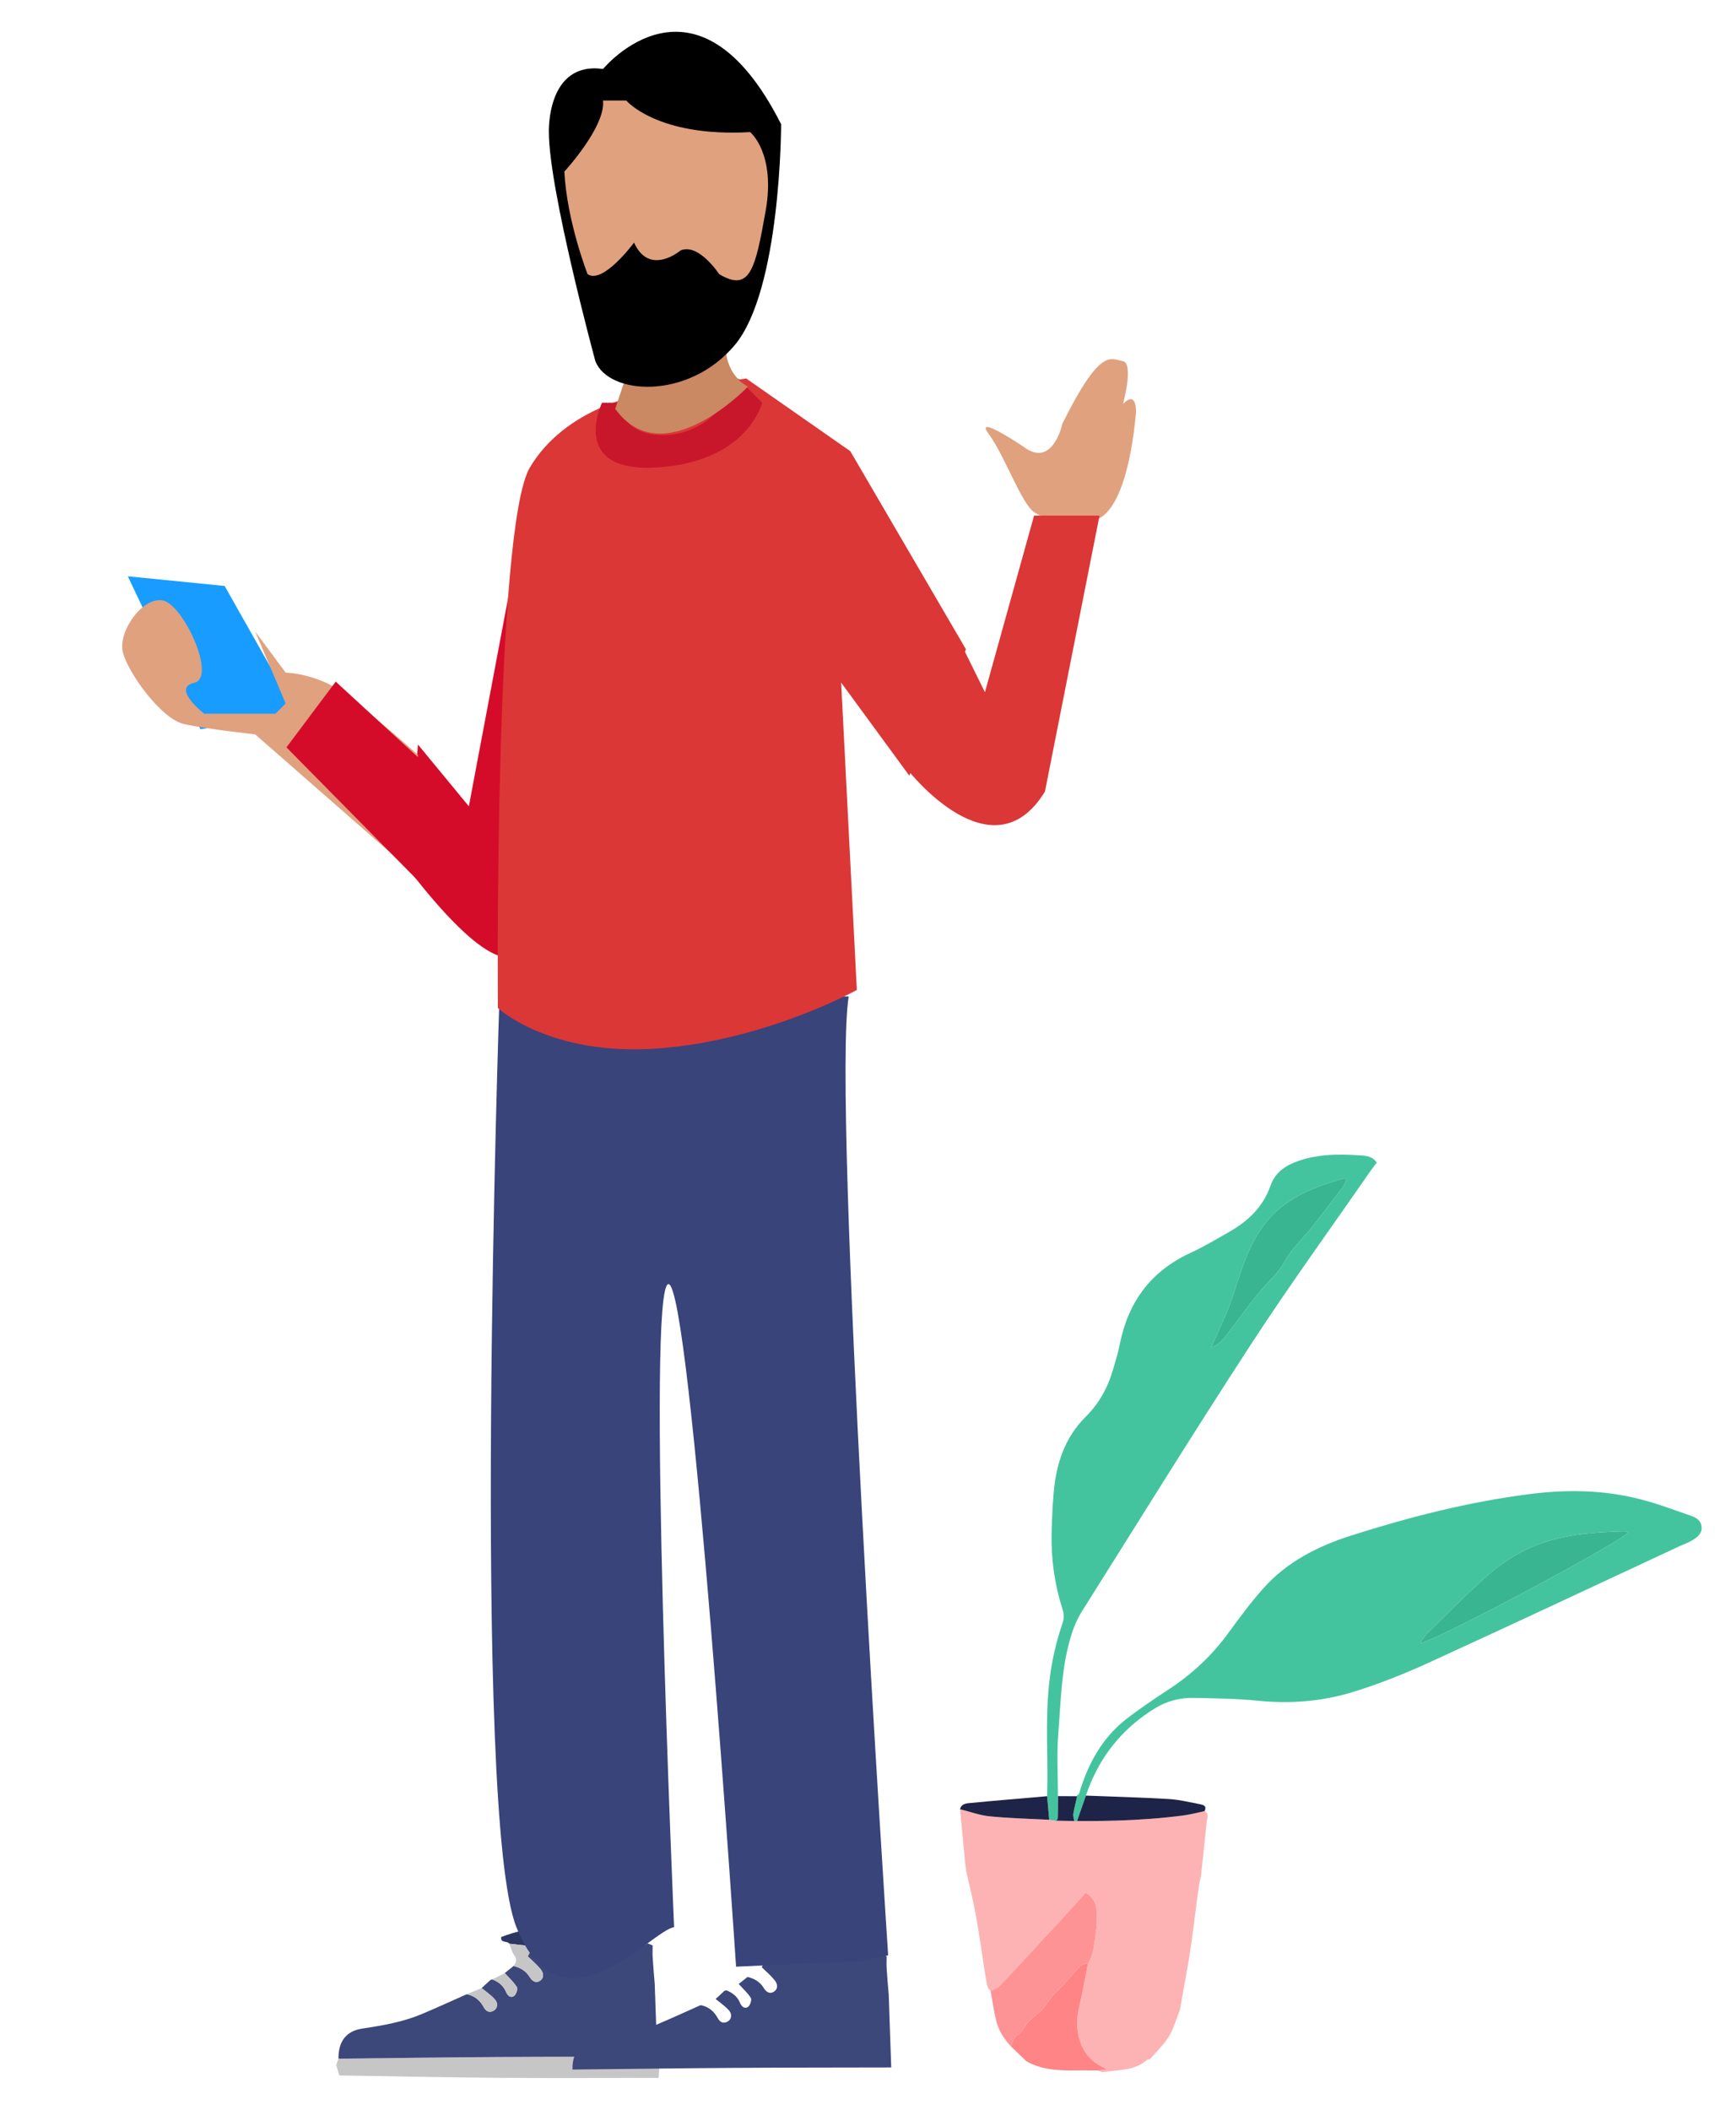 <?xml version="1.0" encoding="utf-8"?>
<!-- Generator: Adobe Illustrator 16.0.0, SVG Export Plug-In . SVG Version: 6.00 Build 0)  -->
<!DOCTYPE svg PUBLIC "-//W3C//DTD SVG 1.1//EN" "http://www.w3.org/Graphics/SVG/1.1/DTD/svg11.dtd">
<svg version="1.1" id="Layer_1" xmlns="http://www.w3.org/2000/svg" xmlns:xlink="http://www.w3.org/1999/xlink" x="0px" y="0px"
	 width="245.31px" height="298px" viewBox="19.345 23.5 245.31 298" enable-background="new 19.345 23.5 245.31 298"
	 xml:space="preserve">
<g id="Layer_82_copy_xA0_Image_1_">
	<path fill="#44C49E" d="M171.541,280.687c-0.131-0.012-0.271-0.021-0.404-0.031c-0.047-0.332-0.18-0.678-0.127-0.993
		c0.144-0.831,0.361-1.65,0.546-2.477l-0.016-0.115c0.094-0.066,0.188-0.137,0.274-0.208c1.241-4.187,3.24-7.917,6.752-10.626
		c1.95-1.507,3.998-2.871,6.056-4.223c3.264-2.156,6.055-4.783,8.353-7.955c1.539-2.113,3.103-4.216,4.83-6.169
		c3.362-3.802,7.761-6.024,12.499-7.528c8.175-2.603,16.473-4.719,25.001-5.825c5.342-0.69,10.629-0.638,15.839,0.711
		c2.425,0.616,4.768,1.514,7.139,2.329c0.712,0.25,1.397,0.626,1.504,1.519c0.108,0.972-0.563,1.48-1.241,1.904
		c-0.585,0.375-1.263,0.592-1.898,0.889c-11.833,5.508-23.64,11.063-35.51,16.485c-3.505,1.596-7.111,3.031-10.791,4.146
		c-4.295,1.298-8.744,1.634-13.259,1.179c-2.998-0.306-6.021-0.326-9.027-0.399c-1.894-0.046-3.748,0.416-5.34,1.371
		c-4.826,2.902-8.133,7.074-9.929,12.429C172.373,278.296,171.961,279.491,171.541,280.687z M248.878,239.77
		c-4.496,0.133-9.003,0.439-13.164,2.258c-2.116,0.915-4.145,2.233-5.893,3.738c-3.067,2.661-5.893,5.601-8.805,8.436
		c-0.361,0.347-0.616,0.809-1.032,1.375c2.071-0.208,28.411-14.272,29.446-15.652C249.225,239.86,249.053,239.764,248.878,239.77z"
		/>
	<path fill="#44C49E" d="M168.827,279.872c-0.004,0.401,0.038,0.849-0.601,0.765c-0.203-0.041-0.41-0.08-0.62-0.121
		c-0.092-1.108-0.193-2.218-0.294-3.331c0.169-5.284-0.291-10.577,0.278-15.865c0.314-2.909,0.926-5.739,1.877-8.502
		c0.245-0.711,0.254-1.311,0.028-2.018c-1.101-3.411-1.607-6.927-1.553-10.503c0.033-1.996,0.129-3.997,0.296-5.986
		c0.348-4.057,1.56-7.775,4.526-10.719c1.866-1.853,3.099-4.063,3.83-6.561c0.37-1.247,0.753-2.504,1.01-3.777
		c1.19-5.924,4.396-10.229,9.938-12.792c1.909-0.886,3.728-1.967,5.562-3.014c2.643-1.519,4.742-3.524,5.774-6.494
		c0.543-1.547,1.646-2.542,3.168-3.188c3.041-1.289,6.224-1.289,9.413-1.094c0.815,0.052,1.823,0.079,2.432,1.037
		c-0.341,0.449-0.682,0.878-0.99,1.321c-5.641,8.148-11.469,16.164-16.864,24.462c-8.094,12.419-15.888,25.027-23.796,37.568
		c-0.976,1.535-1.533,3.238-1.964,5.018c-0.999,4.056-1.058,8.22-1.392,12.339c-0.229,2.902-0.044,5.832-0.043,8.75
		C168.841,278.071,168.836,278.97,168.827,279.872z M200.087,194.238c-2.358,1.991-3.849,4.715-4.947,7.596
		c-0.751,1.953-1.298,3.983-2.022,5.943c-0.556,1.499-1.257,2.945-1.889,4.403c-0.2,0.456-0.408,0.897-0.733,1.621
		c1.316-0.486,1.901-1.37,2.531-2.202c1.354-1.783,2.666-3.609,4.067-5.361c1.207-1.509,2.799-2.794,3.714-4.456
		c1.11-2.025,2.774-3.497,4.15-5.248c1.367-1.736,2.709-3.495,4.048-5.26c0.255-0.332,0.409-0.749,0.612-1.131
		c-0.088-0.074-0.184-0.156-0.28-0.239C206.016,190.83,202.752,191.999,200.087,194.238z"/>
	<path fill="#FDB3B3" d="M168.227,280.637c-0.203-0.041-0.41-0.08-0.62-0.121c-2.805-0.146-5.616-0.214-8.406-0.488
		c-1.417-0.139-2.799-0.66-4.195-1.004c0.213,2.27,0.426,4.539,0.653,6.807c0.055,0.645,0.14,1.286,0.215,1.928
		c0.455,2.055,0.981,4.102,1.358,6.18c0.499,2.77,0.886,5.558,1.313,8.337c0.113,0.606,0.194,1.222,0.344,1.816
		c0.063,0.229,0.29,0.415,0.445,0.629c0.454-0.272,1.001-0.452,1.354-0.823c2.452-2.596,4.87-5.236,7.296-7.865
		c0.342-0.362,0.696-0.714,1.033-1.088c1.263-1.385,2.511-2.772,3.747-4.139c1.22,0.773,1.63,1.766,1.529,3.027
		c-0.058,0.701,0.069,1.417-0.028,2.106c-0.249,1.641-0.234,3.356-1.172,4.832c-0.43,2.117-0.789,4.248-1.294,6.35
		c-0.695,2.952-0.013,6.832,3.477,8.37c0.126,0.054,0.215,0.173,0.386,0.305c-0.43,0.047-0.776,0.085-1.117,0.122
		c0.224,0.084,0.461,0.263,0.664,0.229c2.123-0.341,4.397-0.131,6.18-1.693c0.104-0.089,0.282-0.082,0.431-0.118
		c1.207-1.363,2.581-2.593,3.263-4.343c0.337-0.854,0.653-1.715,0.979-2.574c0.475-2.688,0.991-5.37,1.419-8.067
		c0.383-2.458,0.666-4.925,0.994-7.387c0.108-0.788,0.224-1.579,0.327-2.366c0.089-0.399,0.177-0.799,0.256-1.201
		c0.272-2.559,0.544-5.118,0.819-7.675c0.056-0.522,0.35-1.089-0.323-1.431c-1.028,0.211-2.038,0.496-3.076,0.624
		C180.42,280.699,174.322,280.776,168.227,280.637z"/>
	<path fill="#1E2447" d="M168.227,280.637c6.096,0.14,12.193,0.063,18.25-0.721c1.038-0.128,2.048-0.413,3.075-0.624
		c0.381-0.742-0.188-0.888-0.667-0.982c-1.47-0.279-2.939-0.647-4.418-0.729c-3.894-0.23-7.785-0.326-11.676-0.481
		c-0.419,1.197-0.83,2.395-1.25,3.588c-0.131-0.01-0.271-0.02-0.404-0.029c-0.047-0.332-0.18-0.678-0.127-0.993
		c0.144-0.832,0.361-1.651,0.546-2.477c-0.907-0.005-1.804-0.013-2.708-0.018c-0.007,0.901-0.012,1.8-0.02,2.702
		C168.823,280.273,168.865,280.721,168.227,280.637z"/>
	<path fill="#E8EAF0" d="M189.058,288.396c-0.08,0.403-0.168,0.801-0.257,1.2"/>
	<path fill="#1E2447" d="M155.005,279.023c1.396,0.344,2.776,0.865,4.195,1.004c2.79,0.274,5.602,0.342,8.406,0.488
		c-0.092-1.108-0.193-2.218-0.294-3.331c-3.586,0.312-7.171,0.604-10.761,0.951C155.963,278.193,155.21,278.195,155.005,279.023z"/>
	<path fill="#8CADD9" d="M171.54,277.072c0.094-0.066,0.188-0.137,0.274-0.208C171.728,276.936,171.635,277.006,171.54,277.072z"/>
	<path fill="#C6C6C7" d="M112.221,313.958c0.092,0.607,0.19,1.208,0.281,1.811c-0.029,0.348-0.058,0.695-0.099,1.202
		c-7.517,0-15.001,0.048-22.484-0.013c-7.483-0.059-14.966-0.215-22.629-0.335c-0.134-0.45-0.285-0.953-0.435-1.457
		c0.109-0.302,0.215-0.608,0.318-0.913c7.429-0.083,14.861-0.188,22.289-0.231C97.048,313.972,104.636,313.976,112.221,313.958z"/>
	<path fill="#FE8486" d="M162.206,312.52c0.73,0.697,1.449,1.401,2.18,2.1c2.573,1.456,5.399,1.3,8.201,1.283
		c0.647-0.003,1.304,0.011,1.958,0.017c0.341-0.038,0.688-0.076,1.117-0.123c-0.172-0.132-0.262-0.252-0.386-0.306
		c-3.489-1.538-4.172-5.418-3.477-8.368c0.504-2.104,0.864-4.233,1.293-6.351c-0.364,0.116-0.83,0.129-1.063,0.368
		c-1.168,1.201-2.193,2.549-3.427,3.661c-1.02,0.913-1.451,2.231-2.611,3.069c-0.851,0.616-1.676,1.451-2.205,2.484
		c-0.194,0.36-0.738,0.53-0.995,0.876C162.52,311.602,162.4,312.084,162.206,312.52z"/>
	<path fill="#3C477A" d="M111.569,298.255c-0.002,0.56-0.037,1.12,0,1.675c0.079,1.252,0.19,2.506,0.293,3.751
		c0.121,3.426,0.24,6.852,0.359,10.277c-7.585,0.019-15.172,0.014-22.757,0.063c-7.428,0.044-14.859,0.149-22.289,0.231
		c-0.025-2.377,1.042-3.904,3.356-4.248c2.889-0.432,5.742-0.926,8.44-2.06c2.125-0.894,4.22-1.854,6.326-2.791
		c1.095,0.215,1.878,0.853,2.399,1.823c0.306,0.57,0.763,0.83,1.34,0.535c0.677-0.349,0.677-1.083,0.31-1.54
		c-0.529-0.658-1.283-1.137-1.94-1.692c0.425-0.391,0.853-0.778,1.277-1.172c0.082,0.005,0.162-0.013,0.236-0.05
		c0.871,0.344,1.561,0.879,1.933,1.771c0.22,0.522,0.654,0.929,1.146,0.558c0.297-0.217,0.541-0.987,0.383-1.242
		c-0.453-0.736-1.126-1.33-1.711-1.976c0.416-0.331,0.831-0.667,1.246-1.002c0.948,0.229,1.742,0.685,2.273,1.549
		c0.338,0.553,0.846,0.95,1.477,0.523c0.622-0.426,0.474-1.108,0.095-1.591c-0.54-0.667-1.212-1.23-1.842-1.856
		c0.365-0.615,0.365-0.615,0.025-1.481c0.647-0.121,1.288-0.249,1.933-0.371c1.798,0.061,3.599,0.159,5.399,0.187
		c3.062,0.046,6.121,0.048,9.183,0.053c0.132,0,0.266-0.142,0.396-0.217C111.092,298.061,111.33,298.162,111.569,298.255z"/>
	<path fill="#3C477A" d="M144.633,299.796c-0.002,0.559-0.036,1.119,0,1.674c0.075,1.254,0.19,2.499,0.296,3.753
		c0.115,3.426,0.238,6.846,0.353,10.27c-7.585,0.019-15.169,0.013-22.754,0.063c-7.428,0.051-14.86,0.157-22.288,0.231
		c-0.025-2.369,1.04-3.906,3.356-4.248c2.889-0.424,5.738-0.918,8.438-2.052c2.125-0.894,4.219-1.864,6.324-2.796
		c1.099,0.22,1.882,0.854,2.4,1.82c0.307,0.573,0.767,0.829,1.344,0.534c0.677-0.347,0.677-1.078,0.31-1.531
		c-0.53-0.66-1.283-1.137-1.942-1.692c0.426-0.393,0.851-0.788,1.275-1.173c0.086,0.006,0.162-0.012,0.24-0.051
		c0.871,0.346,1.561,0.88,1.933,1.774c0.22,0.522,0.65,0.919,1.146,0.557c0.297-0.223,0.541-0.996,0.38-1.251
		c-0.454-0.728-1.125-1.32-1.712-1.973c0.415-0.333,0.833-0.667,1.25-0.996c0.948,0.23,1.739,0.676,2.269,1.54
		c0.342,0.552,0.847,0.959,1.481,0.524c0.621-0.418,0.474-1.108,0.091-1.583c-0.536-0.676-1.208-1.238-1.842-1.856
		c0.37-0.615,0.37-0.615,0.028-1.481c0.647-0.13,1.288-0.249,1.93-0.379c1.802,0.067,3.603,0.167,5.4,0.188
		c3.064,0.044,6.125,0.046,9.189,0.05c0.126,0,0.262-0.133,0.388-0.208C144.152,299.604,144.393,299.695,144.633,299.796z"/>
	<path fill="#D38D64" d="M110.854,297.963c-0.13,0.073-0.264,0.215-0.396,0.215c-3.062-0.005-6.121-0.007-9.182-0.053
		c-1.8-0.026-3.602-0.125-5.399-0.187c0.328-0.687,0.657-1.373,0.988-2.054c1.819,0.187,3.643,0.336,5.453,0.577
		c2.651,0.357,5.296,0.773,7.939,1.187C110.463,297.68,110.654,297.858,110.854,297.963z"/>
	<path fill="#2C3662" d="M96.865,295.887c-0.331,0.679-0.661,1.367-0.988,2.054c-0.646,0.12-1.287,0.25-1.934,0.37
		c-0.875-0.094-1.753-0.193-2.632-0.296c-0.262-0.455-1.268-0.026-1.144-0.944C92.33,296.259,94.525,295.679,96.865,295.887z"/>
	<path fill="#39B691" d="M249.431,239.924c-0.206-0.063-0.378-0.16-0.553-0.154c-4.496,0.133-9.003,0.439-13.164,2.258
		c-2.116,0.915-4.145,2.233-5.893,3.738c-3.067,2.661-5.893,5.601-8.805,8.436c-0.361,0.347-0.616,0.809-1.032,1.375
		C222.055,255.368,248.396,241.304,249.431,239.924z"/>
	<path fill="#39B691" d="M209.338,189.903c-3.322,0.927-6.586,2.096-9.251,4.335c-2.358,1.991-3.849,4.715-4.947,7.596
		c-0.751,1.953-1.298,3.983-2.022,5.943c-0.556,1.499-1.257,2.945-1.889,4.403c-0.2,0.456-0.408,0.897-0.733,1.621
		c1.316-0.486,1.901-1.37,2.531-2.202c1.354-1.783,2.666-3.609,4.067-5.361c1.207-1.509,2.799-2.794,3.714-4.456
		c1.11-2.025,2.774-3.497,4.15-5.248c1.367-1.736,2.709-3.495,4.048-5.26c0.255-0.332,0.409-0.749,0.612-1.131
		C209.53,190.069,209.435,189.986,209.338,189.903z"/>
	<path fill="#FE9395" d="M162.206,312.52c0.194-0.438,0.313-0.918,0.584-1.289c0.256-0.346,0.8-0.516,0.994-0.876
		c0.529-1.033,1.355-1.868,2.205-2.484c1.161-0.838,1.593-2.156,2.611-3.069c1.234-1.112,2.26-2.461,3.429-3.661
		c0.233-0.239,0.699-0.254,1.063-0.368c0.937-1.477,0.923-3.192,1.171-4.832c0.1-0.688-0.029-1.405,0.03-2.105
		c0.099-1.264-0.312-2.255-1.529-3.027c-1.237,1.366-2.485,2.754-3.747,4.139c-0.339,0.372-0.691,0.724-1.033,1.088
		c-2.427,2.628-4.845,5.27-7.298,7.863c-0.352,0.371-0.898,0.551-1.352,0.823c0.246,1.364,0.438,2.741,0.757,4.089
		C160.428,310.237,161.201,311.457,162.206,312.52z"/>
	<path fill="#C6C6C7" d="M91.313,298.017c0.878,0.102,1.757,0.2,2.632,0.295c0.339,0.866,0.339,0.866-0.025,1.481
		c0.629,0.626,1.303,1.189,1.842,1.856c0.378,0.481,0.526,1.165-0.095,1.591c-0.631,0.427-1.139,0.029-1.477-0.523
		c-0.531-0.864-1.325-1.317-2.273-1.549c0.355-0.488,0.547-0.932,0.093-1.53C91.668,299.174,91.537,298.559,91.313,298.017z"/>
	<path fill="#C6C6C7" d="M90.669,302.17c0.584,0.645,1.258,1.237,1.711,1.974c0.157,0.257-0.088,1.027-0.383,1.244
		c-0.492,0.37-0.926-0.035-1.146-0.558c-0.371-0.895-1.062-1.429-1.933-1.773C89.502,302.762,90.087,302.467,90.669,302.17z"/>
	<path fill="#C6C6C7" d="M87.406,304.28c0.658,0.555,1.413,1.032,1.94,1.692c0.366,0.457,0.366,1.191-0.31,1.54
		c-0.577,0.295-1.033,0.035-1.339-0.535c-0.521-0.971-1.305-1.609-2.4-1.824C86,304.86,86.704,304.57,87.406,304.28z"/>
</g>
<g id="Group_40_1_">
	<g id="Layer_83_xA0_Image_1_">
	</g>
	<g id="Layer_83_copy_xA0_Image_1_">
	</g>
	<g id="Shape_408">
		<g>
			<path fill="#38447A" d="M139.272,164.233H89.929c0,0-3.98,115.517,2.388,131.453c6.368,15.929,19.103,0.395,22.284,0
				c0,0-3.98-90.824-0.793-90.824c3.181,0,9.549,96.399,9.549,96.399l17.51-0.795l3.98-0.803
				C144.846,299.664,136.884,178.974,139.272,164.233z"/>
		</g>
	</g>
	<g id="Shape_18_copy_2">
		<g>
			<polygon fill="#189CFF" points="51.091,106.258 37.407,104.894 47.67,126.489 61.354,124.428 			"/>
		</g>
	</g>
	<g id="Shape_9_copy">
		<g>
			<path fill="#D50C29" d="M91.35,106.88l-5.752,30.495l-7.19-8.715l-1.438,17.428c0,0,12.221,16.703,15.819,11.618
				c3.593-5.087,4.312-33.404,4.312-33.404L91.35,106.88z"/>
		</g>
	</g>
	<g id="Shape_10_copy">
		<g>
			<path fill="#E0A17E" d="M65.462,119.944c-3.234-1.444-5.751-1.444-5.751-1.444l-4.312-5.811l4.312,10.164l-1.439,1.449H48.207
				c0,0-4.673-3.627-1.437-4.358c3.235-0.719-1.439-10.887-4.316-11.611c-2.874-0.729-6.472,4.357-5.752,7.261
				c0.719,2.906,5.394,9.437,8.629,10.159c3.235,0.732,10.067,1.459,10.067,1.459l21.571,18.875l1.438-15.976
				C78.407,130.112,68.698,121.399,65.462,119.944z"/>
		</g>
	</g>
	<g id="Shape_265">
		<g>
			<polygon fill="#D50C29" points="66.785,119.768 59.824,129.054 79.686,149.174 81.547,133.33 			"/>
		</g>
	</g>
	<g id="Shape_7_copy">
		<g>
			<path fill="#DB3737" d="M155.842,115.205l-16.343-27.982l-14.713-10.271l-14.715,2.287c0,0-10.752,1.71-15.844,10.271
				c-5.092,8.559-4.526,76.364-4.526,76.364s7.354,6.844,22.634,5.705c15.281-1.139,28.087-8.265,28.087-8.265l-2.215-43.408
				l9.625,13.142L155.842,115.205z"/>
		</g>
	</g>
	<g id="Shape_264">
		<g>
			<path fill="#E0A17E" d="M178.034,80.551c0,0,1.597-5.812-0.059-6.058c-1.661-0.244-3.058-2.13-8.5,8.827
				c0,0-1.37,6.518-5.594,3.206c0,0-7.046-4.734-4.81-1.718c2.242,3.02,4.563,9.746,6.4,11.024c1.827,1.279,6.466,1.962,7.946,1.174
				c0,0,4.91,1.06,6.451-15.178C179.87,81.827,180.053,78.497,178.034,80.551z"/>
		</g>
	</g>
	<g id="Shape_263">
		<g>
			<path fill="#DB3737" d="M165.466,96.325l-6.943,24.939l-3.852-7.795l-6.99,18.839c0,0,11.875,15.195,19.323,2.986l7.711-38.97
				H165.466L165.466,96.325z"/>
		</g>
	</g>
	<g id="Shape_6_copy">
		<g>
			<path fill="#C8172A" d="M123.653,76.952l-1.132,2.287c0,0-2.83,5.42-9.056,5.703c-6.226,0.287-6.791-4.561-6.791-4.561h-2.265
				c0,0-4.811,9.988,7.922,9.13c12.734-0.857,14.714-9.13,14.714-9.13L123.653,76.952z"/>
		</g>
	</g>
	<g id="Shape_268">
		<g>
			<path fill="#CA8863" d="M121.907,71.84l-14.063,4.701l-1.563,4.7c6.771,9.398,18.752-3.133,18.752-3.133
				C121.387,76.019,121.907,71.84,121.907,71.84z"/>
		</g>
	</g>
	<g id="Shape_267">
		<g>
			<path d="M104.561,33.242c-8.021-1.116-7.657,8.917-7.657,8.917c0,8.174,6.564,32.325,6.564,32.325
				c1.823,4.831,13.127,5.575,19.689-2.229c6.566-7.803,6.566-31.212,6.566-31.212C117.687,17.263,104.561,33.242,104.561,33.242z"
				/>
		</g>
	</g>
	<g id="Shape_266">
		<g>
			<path fill="#E0A17E" d="M125.347,42.158c-13.127,0.742-17.503-4.46-17.503-4.46h-3.283c0.367,3.718-5.469,10.033-5.469,10.033
				c0.363,7.06,3.284,14.49,3.284,14.49c2.186,1.488,6.562-4.457,6.562-4.457c2.189,4.831,6.565,1.114,6.565,1.114
				c2.552-1.114,5.469,3.343,5.469,3.343c4.375,2.603,5.106-0.741,6.561-8.916C128.992,45.129,125.347,42.158,125.347,42.158z"/>
		</g>
	</g>
</g>
</svg>
